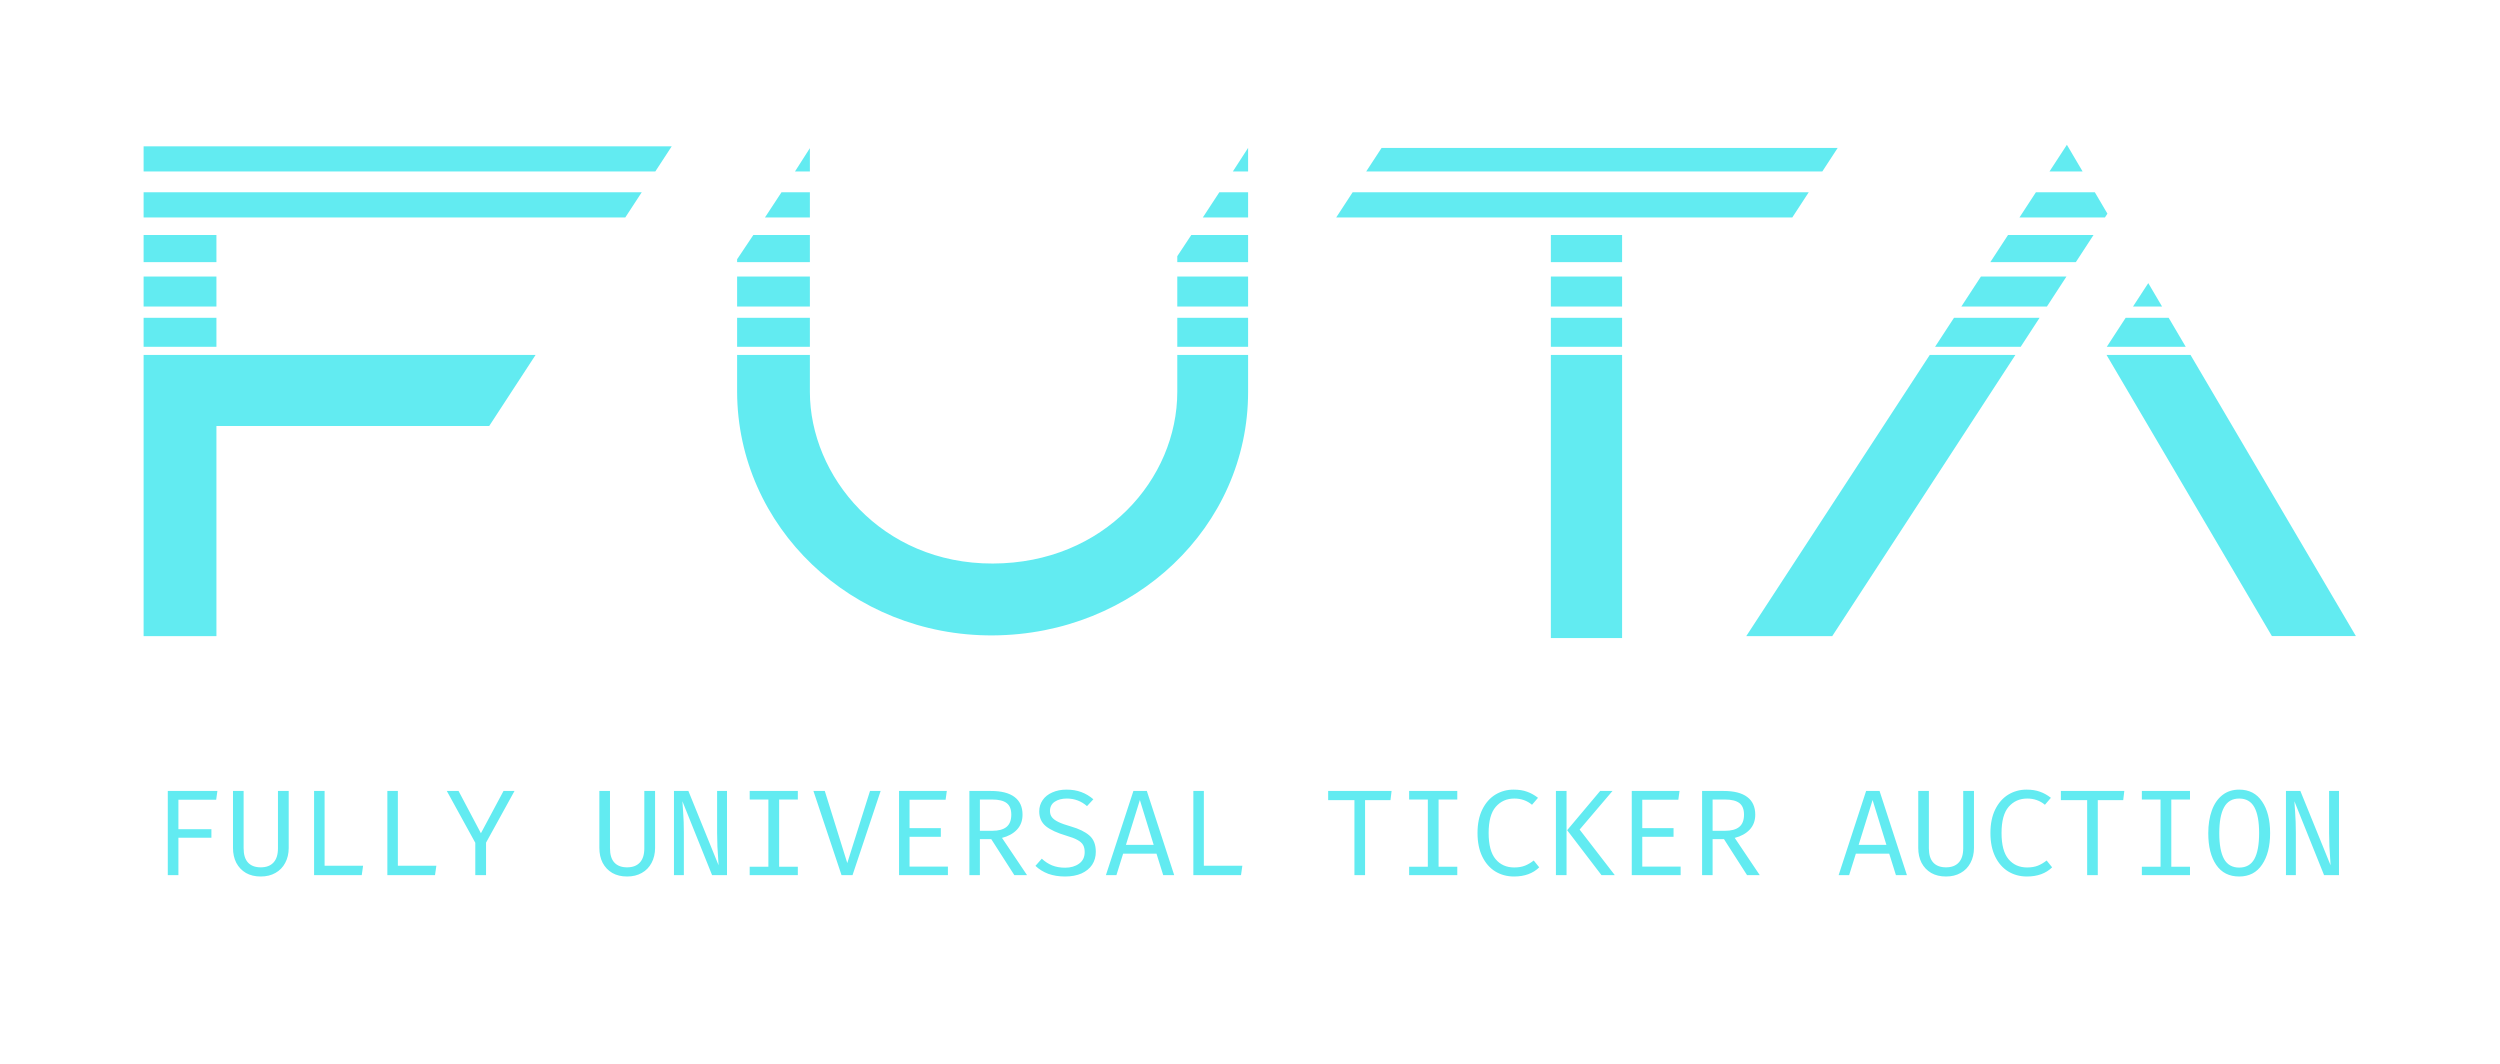 <svg width="982" height="418" viewBox="0 0 982 418" fill="none" xmlns="http://www.w3.org/2000/svg">
<g filter="url(#filter0_dd_3678_11967)">
<g clip-path="url(#clip0_3678_11967)">
<path fill-rule="evenodd" clip-rule="evenodd" d="M56.41 57.482H263.846L257.398 67.363H56.41V57.482ZM318.121 58.189V67.363H312.26C314.228 64.307 316.182 61.249 318.121 58.189ZM490.254 58.083V67.363H484.262C486.267 64.271 488.265 61.178 490.254 58.083ZM542.688 58.103H721.841L715.799 67.363H536.639L542.688 58.103ZM811.877 56.868L818.056 67.363H805.033L811.877 56.868ZM822.847 75.513L827.794 83.924L826.823 85.41H793.254L799.713 75.513H822.847ZM815.399 102.957H781.805L788.749 92.316H822.331L815.399 102.957ZM804.025 120.414H770.412L778.109 108.618H811.709L804.025 120.414ZM837.843 120.414L843.842 111.204L849.261 120.414H837.843ZM851.856 124.831L858.563 136.234H827.539L834.962 124.831H851.856ZM860.43 139.406L925.397 249.856H892.4L827.439 139.406H860.43ZM719.7 249.877H685.925L758.017 139.406H791.655L719.7 249.877ZM637.155 250.639H609.179V139.406H637.155V250.639ZM490.254 153.922C490.254 206.96 445.566 249.262 390.007 249.586C334.448 249.909 289.706 206.901 289.537 153.922V139.406H318.121V153.922C318.121 186.87 346.059 221.46 389.953 221.356C433.846 221.252 462.436 188.083 462.436 153.922V139.406H490.254V153.922ZM210.383 139.406L192.154 167.34H85.012V249.877H56.41V139.406H210.383ZM56.41 124.831H85.012V136.234H56.41V124.831ZM56.41 108.618H85.012V120.414H56.41V108.618ZM56.41 92.316H85.012V102.957H56.41V92.316ZM56.41 75.513H252.079L245.62 85.41H85.012H56.41V75.513ZM306.978 75.513H318.121V85.41H300.481C302.659 82.113 304.826 78.814 306.978 75.513ZM478.96 75.513H490.254V85.41H472.478C474.645 82.112 476.806 78.813 478.96 75.513ZM531.326 75.513H710.479L704.02 85.41H524.867L531.326 75.513ZM637.155 120.414H609.179V108.618H637.155V120.414ZM767.531 124.831H801.15L793.721 136.234H760.089L767.531 124.831ZM637.155 136.234H609.179V124.831H637.155V136.234ZM490.254 136.234H462.436V124.831H490.254V136.234ZM289.537 136.234V124.831H318.121V136.234H289.537ZM609.179 92.316H637.155V102.957H609.179V92.316ZM295.903 92.316H318.121V102.957H289.537V101.841C291.667 98.667 293.789 95.492 295.903 92.316ZM467.932 92.316H490.254V102.957H462.436V100.632C464.271 97.86 466.103 95.088 467.932 92.316ZM490.254 120.414H462.436V108.618H490.254V120.414ZM289.537 120.414V108.618H318.121V120.414H289.537Z" fill="#62EBF1"/>
</g>
<path d="M70.081 325.715H83.041V329.075H70.081V343.763H65.905V310.691H85.393L84.913 314.147H70.081V325.715ZM113.406 333.059C113.406 335.267 112.943 337.235 112.015 338.963C111.119 340.659 109.839 341.971 108.175 342.899C106.543 343.827 104.623 344.291 102.415 344.291C100.175 344.291 98.239 343.827 96.606 342.899C94.975 341.939 93.71 340.611 92.814 338.915C91.951 337.219 91.519 335.267 91.519 333.059V310.691H95.695V333.203C95.695 335.699 96.27 337.571 97.422 338.819C98.575 340.067 100.239 340.691 102.415 340.691C104.591 340.691 106.255 340.067 107.407 338.819C108.591 337.571 109.183 335.699 109.183 333.203V310.691H113.406V333.059ZM123.372 310.691H127.5V340.067H142.62L142.092 343.763H123.372V310.691ZM152.153 310.691H156.281V340.067H171.401L170.873 343.763H152.153V310.691ZM190.918 343.763H186.694V331.043L175.51 310.691H180.118L188.902 327.299L197.782 310.691H202.102L190.918 330.995V343.763ZM257.313 333.059C257.313 335.267 256.849 337.235 255.921 338.963C255.025 340.659 253.745 341.971 252.081 342.899C250.449 343.827 248.529 344.291 246.321 344.291C244.081 344.291 242.145 343.827 240.513 342.899C238.881 341.939 237.617 340.611 236.721 338.915C235.857 337.219 235.425 335.267 235.425 333.059V310.691H239.601V333.203C239.601 335.699 240.177 337.571 241.329 338.819C242.481 340.067 244.145 340.691 246.321 340.691C248.497 340.691 250.161 340.067 251.313 338.819C252.497 337.571 253.089 335.699 253.089 333.203V310.691H257.313V333.059ZM268.046 314.723C268.046 314.947 268.142 316.339 268.334 318.899C268.526 321.459 268.622 324.227 268.622 327.203V343.763H264.734V310.691H270.398L282.254 339.875L282.158 338.147C281.838 334.211 281.678 330.579 281.678 327.251V310.691H285.566V343.763H279.71L268.046 314.723ZM313.387 314.051H306.043V340.451H313.387V343.763H294.475V340.451H301.819V314.051H294.475V310.691H313.387V314.051ZM341.737 310.691H345.913L334.873 343.763H330.553L319.513 310.691H323.977L332.809 339.011L341.737 310.691ZM357.27 325.283H369.558V328.691H357.27V340.403H372.342V343.763H353.142V310.691H371.91L371.43 314.147H357.27V325.283ZM401.651 320.003C401.651 322.371 400.915 324.339 399.443 325.907C397.971 327.443 396.019 328.515 393.587 329.123L403.427 343.763H398.435L389.363 329.603H384.899V343.763H380.771V310.691H389.219C393.315 310.691 396.403 311.475 398.483 313.043C400.595 314.611 401.651 316.931 401.651 320.003ZM397.235 320.003C397.235 317.891 396.627 316.371 395.411 315.443C394.195 314.515 392.291 314.051 389.699 314.051H384.899V326.339H389.747C392.211 326.339 394.067 325.843 395.315 324.851C396.595 323.827 397.235 322.211 397.235 320.003ZM430.432 334.595C430.432 336.515 429.952 338.211 428.992 339.683C428.032 341.123 426.64 342.259 424.816 343.091C422.992 343.891 420.832 344.291 418.336 344.291C415.936 344.291 413.744 343.939 411.76 343.235C409.808 342.499 408.128 341.459 406.72 340.115L409.216 337.283C410.432 338.435 411.776 339.315 413.248 339.923C414.752 340.531 416.464 340.835 418.384 340.835C420.56 340.835 422.384 340.307 423.856 339.251C425.328 338.195 426.064 336.675 426.064 334.691C426.064 333.571 425.856 332.643 425.44 331.907C425.024 331.171 424.288 330.515 423.232 329.939C422.208 329.363 420.752 328.803 418.864 328.259C415.28 327.203 412.608 325.971 410.848 324.563C409.088 323.123 408.208 321.171 408.208 318.707C408.208 317.075 408.656 315.603 409.552 314.291C410.448 312.979 411.712 311.971 413.344 311.267C414.976 310.531 416.832 310.163 418.912 310.163C421.088 310.163 423.024 310.483 424.72 311.123C426.448 311.763 428.032 312.707 429.472 313.955L426.976 316.643C424.704 314.659 422.064 313.667 419.056 313.667C417.136 313.667 415.552 314.083 414.304 314.915C413.056 315.747 412.432 316.963 412.432 318.563C412.432 319.523 412.688 320.339 413.2 321.011C413.712 321.683 414.56 322.307 415.744 322.883C416.928 323.459 418.592 324.051 420.736 324.659C423.84 325.555 426.224 326.723 427.888 328.163C429.584 329.603 430.432 331.747 430.432 334.595ZM441.166 335.315L438.526 343.763H434.398L445.198 310.691H450.478L461.23 343.763H456.91L454.27 335.315H441.166ZM453.166 331.859L447.742 314.243L442.27 331.859H453.166ZM468.747 310.691H472.875V340.067H487.995L487.467 343.763H468.747V310.691ZM536.197 343.763H532.021V314.291H521.701V310.691H546.613L546.181 314.291H536.197V343.763ZM572.419 314.051H565.075V340.451H572.419V343.763H553.507V340.451H560.851V314.051H553.507V310.691H572.419V314.051ZM594.528 310.163C596.576 310.163 598.336 310.435 599.808 310.979C601.28 311.491 602.72 312.291 604.128 313.379L601.776 316.115C599.824 314.483 597.504 313.667 594.816 313.667C591.84 313.667 589.408 314.755 587.52 316.931C585.664 319.075 584.736 322.499 584.736 327.203C584.736 331.875 585.648 335.299 587.472 337.475C589.296 339.651 591.728 340.739 594.768 340.739C596.432 340.739 597.856 340.499 599.04 340.019C600.224 339.539 601.36 338.867 602.448 338.003L604.608 340.691C602.144 343.091 598.848 344.291 594.72 344.291C592 344.291 589.552 343.635 587.376 342.323C585.2 340.979 583.488 339.027 582.24 336.467C580.992 333.907 580.368 330.819 580.368 327.203C580.368 323.619 580.992 320.547 582.24 317.987C583.52 315.395 585.232 313.443 587.376 312.131C589.552 310.819 591.936 310.163 594.528 310.163ZM611.165 343.763V310.691H615.341V343.763H611.165ZM628.541 310.691H633.389L620.477 325.859L634.301 343.763H629.069L615.581 326.099L628.541 310.691ZM645.082 325.283H657.37V328.691H645.082V340.403H660.154V343.763H640.954V310.691H659.722L659.242 314.147H645.082V325.283ZM689.464 320.003C689.464 322.371 688.728 324.339 687.256 325.907C685.784 327.443 683.832 328.515 681.4 329.123L691.24 343.763H686.248L677.176 329.603H672.712V343.763H668.584V310.691H677.032C681.128 310.691 684.216 311.475 686.296 313.043C688.408 314.611 689.464 316.931 689.464 320.003ZM685.048 320.003C685.048 317.891 684.44 316.371 683.224 315.443C682.008 314.515 680.104 314.051 677.512 314.051H672.712V326.339H677.56C680.024 326.339 681.88 325.843 683.128 324.851C684.408 323.827 685.048 322.211 685.048 320.003ZM728.978 335.315L726.338 343.763H722.21L733.01 310.691H738.29L749.042 343.763H744.722L742.082 335.315H728.978ZM740.978 331.859L735.554 314.243L730.082 331.859H740.978ZM775.375 333.059C775.375 335.267 774.911 337.235 773.983 338.963C773.087 340.659 771.807 341.971 770.143 342.899C768.511 343.827 766.591 344.291 764.383 344.291C762.143 344.291 760.207 343.827 758.575 342.899C756.943 341.939 755.679 340.611 754.783 338.915C753.919 337.219 753.487 335.267 753.487 333.059V310.691H757.663V333.203C757.663 335.699 758.239 337.571 759.391 338.819C760.543 340.067 762.207 340.691 764.383 340.691C766.559 340.691 768.223 340.067 769.375 338.819C770.559 337.571 771.151 335.699 771.151 333.203V310.691H775.375V333.059ZM795.997 310.163C798.045 310.163 799.805 310.435 801.277 310.979C802.749 311.491 804.189 312.291 805.597 313.379L803.245 316.115C801.293 314.483 798.973 313.667 796.285 313.667C793.309 313.667 790.877 314.755 788.989 316.931C787.133 319.075 786.205 322.499 786.205 327.203C786.205 331.875 787.117 335.299 788.941 337.475C790.765 339.651 793.197 340.739 796.237 340.739C797.901 340.739 799.325 340.499 800.509 340.019C801.693 339.539 802.829 338.867 803.917 338.003L806.077 340.691C803.613 343.091 800.317 344.291 796.189 344.291C793.469 344.291 791.021 343.635 788.845 342.323C786.669 340.979 784.957 339.027 783.709 336.467C782.461 333.907 781.837 330.819 781.837 327.203C781.837 323.619 782.461 320.547 783.709 317.987C784.989 315.395 786.701 313.443 788.845 312.131C791.021 310.819 793.405 310.163 795.997 310.163ZM824.01 343.763H819.834V314.291H809.514V310.691H834.426L833.994 314.291H824.01V343.763ZM860.231 314.051H852.887V340.451H860.231V343.763H841.319V340.451H848.663V314.051H841.319V310.691H860.231V314.051ZM891.7 327.251C891.7 332.403 890.644 336.531 888.532 339.635C886.452 342.739 883.46 344.291 879.556 344.291C875.62 344.291 872.612 342.771 870.532 339.731C868.452 336.691 867.412 332.547 867.412 327.299C867.412 323.939 867.876 320.963 868.804 318.371C869.732 315.779 871.108 313.763 872.932 312.323C874.756 310.883 876.964 310.163 879.556 310.163C883.46 310.163 886.452 311.715 888.532 314.819C890.644 317.891 891.7 322.035 891.7 327.251ZM887.38 327.251C887.38 322.739 886.756 319.347 885.508 317.075C884.26 314.803 882.276 313.667 879.556 313.667C876.836 313.667 874.852 314.819 873.604 317.123C872.356 319.395 871.732 322.787 871.732 327.299C871.732 331.779 872.356 335.155 873.604 337.427C874.884 339.667 876.868 340.787 879.556 340.787C882.276 340.787 884.26 339.667 885.508 337.427C886.756 335.155 887.38 331.763 887.38 327.251ZM901.234 314.723C901.234 314.947 901.33 316.339 901.522 318.899C901.714 321.459 901.81 324.227 901.81 327.203V343.763H897.922V310.691H903.586L915.442 339.875L915.346 338.147C915.026 334.211 914.866 330.579 914.866 327.251V310.691H918.754V343.763H912.898L901.234 314.723Z" fill="#62EBF1"/>
</g>
<defs>
<filter id="filter0_dd_3678_11967" x="-47.608" y="-47.041" width="1077.22" height="520.081" filterUnits="userSpaceOnUse" color-interpolation-filters="sRGB">
<feFlood flood-opacity="0" result="BackgroundImageFix"/>
<feColorMatrix in="SourceAlpha" type="matrix" values="0 0 0 0 0 0 0 0 0 0 0 0 0 0 0 0 0 0 127 0" result="hardAlpha"/>
<feOffset/>
<feGaussianBlur stdDeviation="13.917"/>
<feColorMatrix type="matrix" values="0 0 0 0 0.384 0 0 0 0 0.922 0 0 0 0 0.945 0 0 0 0.75 0"/>
<feBlend mode="normal" in2="BackgroundImageFix" result="effect1_dropShadow_3678_11967"/>
<feColorMatrix in="SourceAlpha" type="matrix" values="0 0 0 0 0 0 0 0 0 0 0 0 0 0 0 0 0 0 127 0" result="hardAlpha"/>
<feOffset/>
<feGaussianBlur stdDeviation="27.833"/>
<feColorMatrix type="matrix" values="0 0 0 0 0.384 0 0 0 0 0.922 0 0 0 0 0.945 0 0 0 0.75 0"/>
<feBlend mode="normal" in2="effect1_dropShadow_3678_11967" result="effect2_dropShadow_3678_11967"/>
<feBlend mode="normal" in="SourceGraphic" in2="effect2_dropShadow_3678_11967" result="shape"/>
</filter>
<clipPath id="clip0_3678_11967">
<rect width="869.88" height="194.136" fill="white" transform="translate(56.059 56.626)"/>
</clipPath>
</defs>
</svg>
